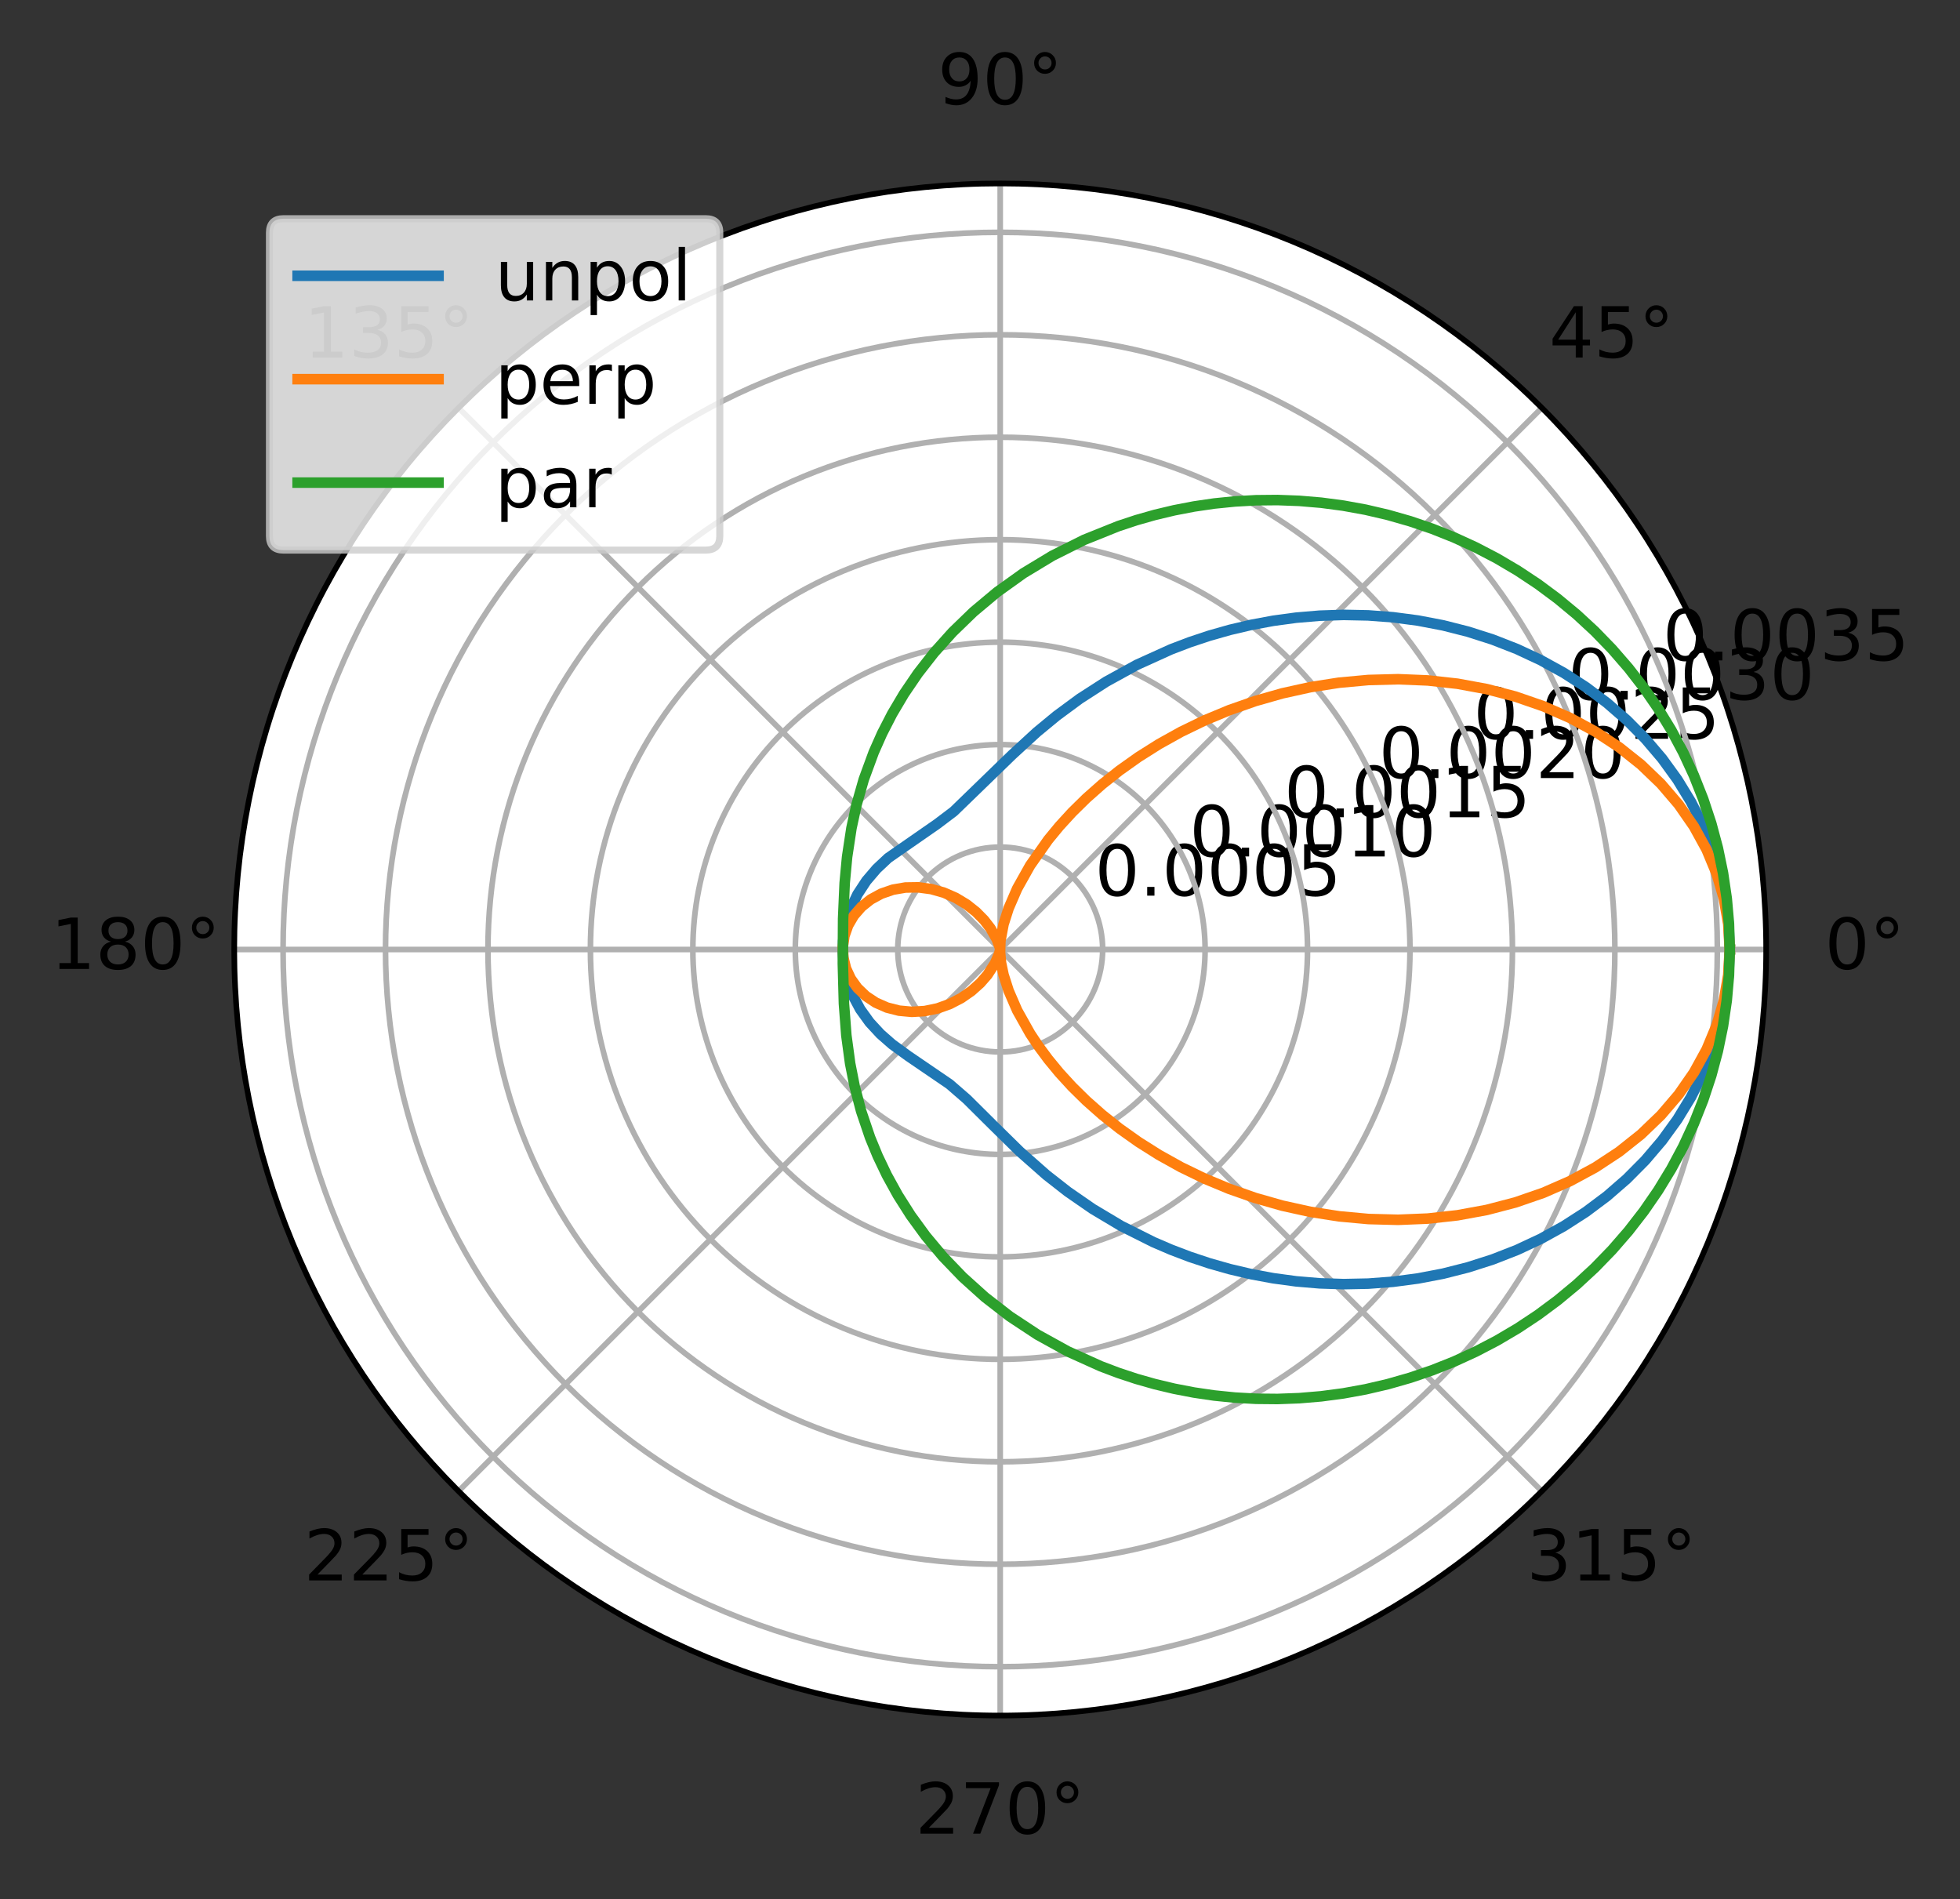 <?xml version="1.0" encoding="utf-8" standalone="no"?>
<!DOCTYPE svg PUBLIC "-//W3C//DTD SVG 1.1//EN"
  "http://www.w3.org/Graphics/SVG/1.1/DTD/svg11.dtd">
<!-- Created with matplotlib (https://matplotlib.org/) -->
<svg height="269.518pt" version="1.1" viewBox="0 0 278.194 269.518" width="278.194pt" xmlns="http://www.w3.org/2000/svg" xmlns:xlink="http://www.w3.org/1999/xlink">
 <rect x="0" y="0" width="278.194" height="269.518" fill="#333333" stroke="none"/>

 <defs>
  <style type="text/css">*{stroke-linecap:butt;stroke-linejoin:round;}</style>
 </defs>
 <g id="figure_1">
  <g id="patch_1">
   <path d="M 0 269.518 
L 278.194 269.518 
L 278.194 0 
L 0 0 
z
" style="fill:none;"/>
  </g>
  <g id="axes_1">
   <g id="patch_2">
    <path d="M 250.684 134.759 
C 250.684 120.482 247.871 106.344 242.408 93.154 
C 236.944 79.964 228.936 67.978 218.84 57.882 
C 208.745 47.787 196.759 39.778 183.569 34.315 
C 170.379 28.851 156.241 26.039 141.964 26.039 
C 127.687 26.039 113.549 28.851 100.358 34.315 
C 87.168 39.778 75.182 47.787 65.087 57.882 
C 54.992 67.978 46.983 79.964 41.52 93.154 
C 36.056 106.344 33.244 120.482 33.244 134.759 
C 33.244 149.036 36.056 163.174 41.52 176.364 
C 46.983 189.555 54.992 201.54 65.087 211.636 
C 75.182 221.731 87.168 229.74 100.358 235.203 
C 113.549 240.667 127.687 243.479 141.964 243.479 
C 156.241 243.479 170.379 240.667 183.569 235.203 
C 196.759 229.74 208.745 221.731 218.84 211.636 
C 228.936 201.54 236.944 189.555 242.408 176.364 
C 247.871 163.174 250.684 149.036 250.684 134.759 
M 141.964 134.759 
C 141.964 134.759 141.964 134.759 141.964 134.759 
C 141.964 134.759 141.964 134.759 141.964 134.759 
C 141.964 134.759 141.964 134.759 141.964 134.759 
C 141.964 134.759 141.964 134.759 141.964 134.759 
C 141.964 134.759 141.964 134.759 141.964 134.759 
C 141.964 134.759 141.964 134.759 141.964 134.759 
C 141.964 134.759 141.964 134.759 141.964 134.759 
C 141.964 134.759 141.964 134.759 141.964 134.759 
C 141.964 134.759 141.964 134.759 141.964 134.759 
C 141.964 134.759 141.964 134.759 141.964 134.759 
C 141.964 134.759 141.964 134.759 141.964 134.759 
C 141.964 134.759 141.964 134.759 141.964 134.759 
C 141.964 134.759 141.964 134.759 141.964 134.759 
C 141.964 134.759 141.964 134.759 141.964 134.759 
C 141.964 134.759 141.964 134.759 141.964 134.759 
C 141.964 134.759 141.964 134.759 141.964 134.759 
M 250.684 134.759 
z
" style="fill:#ffffff;"/>
   </g>
   <g id="matplotlib.axis_1">
    <g id="xtick_1">
     <g id="line2d_1">
      <path clip-path="url(#p9675cecb51)" d="M 141.964 134.759 
L 250.684 134.759 
" style="fill:none;stroke:#b0b0b0;stroke-linecap:square;stroke-width:0.8;"/>
     </g>
     <g id="text_1">
      <!-- 0° -->
      <g transform="translate(259.002 137.518)scale(0.1 -0.1)">
       <defs>
        <path d="M 31.781 66.406 
Q 24.172 66.406 20.328 58.906 
Q 16.5 51.422 16.5 36.375 
Q 16.5 21.391 20.328 13.891 
Q 24.172 6.391 31.781 6.391 
Q 39.453 6.391 43.281 13.891 
Q 47.125 21.391 47.125 36.375 
Q 47.125 51.422 43.281 58.906 
Q 39.453 66.406 31.781 66.406 
z
M 31.781 74.219 
Q 44.047 74.219 50.516 64.516 
Q 56.984 54.828 56.984 36.375 
Q 56.984 17.969 50.516 8.266 
Q 44.047 -1.422 31.781 -1.422 
Q 19.531 -1.422 13.062 8.266 
Q 6.594 17.969 6.594 36.375 
Q 6.594 54.828 13.062 64.516 
Q 19.531 74.219 31.781 74.219 
z
" id="DejaVuSans-48"/>
        <path d="M 25 67.922 
Q 21.094 67.922 18.406 65.203 
Q 15.719 62.5 15.719 58.594 
Q 15.719 54.734 18.406 52.078 
Q 21.094 49.422 25 49.422 
Q 28.906 49.422 31.594 52.078 
Q 34.281 54.734 34.281 58.594 
Q 34.281 62.453 31.562 65.188 
Q 28.859 67.922 25 67.922 
z
M 25 74.219 
Q 28.125 74.219 31 73.016 
Q 33.891 71.828 35.984 69.578 
Q 38.234 67.391 39.359 64.594 
Q 40.484 61.812 40.484 58.594 
Q 40.484 52.156 35.969 47.688 
Q 31.453 43.219 24.906 43.219 
Q 18.312 43.219 13.906 47.609 
Q 9.516 52 9.516 58.594 
Q 9.516 65.141 14 69.672 
Q 18.5 74.219 25 74.219 
z
" id="DejaVuSans-176"/>
       </defs>
       <use xlink:href="#DejaVuSans-48"/>
       <use x="63.623" xlink:href="#DejaVuSans-176"/>
      </g>
     </g>
    </g>
    <g id="xtick_2">
     <g id="line2d_2">
      <path clip-path="url(#p9675cecb51)" d="M 141.964 134.759 
L 218.84 57.882 
" style="fill:none;stroke:#b0b0b0;stroke-linecap:square;stroke-width:0.8;"/>
     </g>
     <g id="text_2">
      <!-- 45° -->
      <g transform="translate(219.877 50.742)scale(0.1 -0.1)">
       <defs>
        <path d="M 37.797 64.312 
L 12.891 25.391 
L 37.797 25.391 
z
M 35.203 72.906 
L 47.609 72.906 
L 47.609 25.391 
L 58.016 25.391 
L 58.016 17.188 
L 47.609 17.188 
L 47.609 0 
L 37.797 0 
L 37.797 17.188 
L 4.891 17.188 
L 4.891 26.703 
z
" id="DejaVuSans-52"/>
        <path d="M 10.797 72.906 
L 49.516 72.906 
L 49.516 64.594 
L 19.828 64.594 
L 19.828 46.734 
Q 21.969 47.469 24.109 47.828 
Q 26.266 48.188 28.422 48.188 
Q 40.625 48.188 47.75 41.5 
Q 54.891 34.812 54.891 23.391 
Q 54.891 11.625 47.562 5.094 
Q 40.234 -1.422 26.906 -1.422 
Q 22.312 -1.422 17.547 -0.641 
Q 12.797 0.141 7.719 1.703 
L 7.719 11.625 
Q 12.109 9.234 16.797 8.062 
Q 21.484 6.891 26.703 6.891 
Q 35.156 6.891 40.078 11.328 
Q 45.016 15.766 45.016 23.391 
Q 45.016 31 40.078 35.438 
Q 35.156 39.891 26.703 39.891 
Q 22.75 39.891 18.812 39.016 
Q 14.891 38.141 10.797 36.281 
z
" id="DejaVuSans-53"/>
       </defs>
       <use xlink:href="#DejaVuSans-52"/>
       <use x="63.623" xlink:href="#DejaVuSans-53"/>
       <use x="127.246" xlink:href="#DejaVuSans-176"/>
      </g>
     </g>
    </g>
    <g id="xtick_3">
     <g id="line2d_3">
      <path clip-path="url(#p9675cecb51)" d="M 141.964 134.759 
L 141.964 26.039 
" style="fill:none;stroke:#b0b0b0;stroke-linecap:square;stroke-width:0.8;"/>
     </g>
     <g id="text_3">
      <!-- 90° -->
      <g transform="translate(133.101 14.798)scale(0.1 -0.1)">
       <defs>
        <path d="M 10.984 1.516 
L 10.984 10.5 
Q 14.703 8.734 18.5 7.812 
Q 22.312 6.891 25.984 6.891 
Q 35.75 6.891 40.891 13.453 
Q 46.047 20.016 46.781 33.406 
Q 43.953 29.203 39.594 26.953 
Q 35.25 24.703 29.984 24.703 
Q 19.047 24.703 12.672 31.312 
Q 6.297 37.938 6.297 49.422 
Q 6.297 60.641 12.938 67.422 
Q 19.578 74.219 30.609 74.219 
Q 43.266 74.219 49.922 64.516 
Q 56.594 54.828 56.594 36.375 
Q 56.594 19.141 48.406 8.859 
Q 40.234 -1.422 26.422 -1.422 
Q 22.703 -1.422 18.891 -0.688 
Q 15.094 0.047 10.984 1.516 
z
M 30.609 32.422 
Q 37.25 32.422 41.125 36.953 
Q 45.016 41.5 45.016 49.422 
Q 45.016 57.281 41.125 61.844 
Q 37.25 66.406 30.609 66.406 
Q 23.969 66.406 20.094 61.844 
Q 16.219 57.281 16.219 49.422 
Q 16.219 41.5 20.094 36.953 
Q 23.969 32.422 30.609 32.422 
z
" id="DejaVuSans-57"/>
       </defs>
       <use xlink:href="#DejaVuSans-57"/>
       <use x="63.623" xlink:href="#DejaVuSans-48"/>
       <use x="127.246" xlink:href="#DejaVuSans-176"/>
      </g>
     </g>
    </g>
    <g id="xtick_4">
     <g id="line2d_4">
      <path clip-path="url(#p9675cecb51)" d="M 141.964 134.759 
L 65.087 57.882 
" style="fill:none;stroke:#b0b0b0;stroke-linecap:square;stroke-width:0.8;"/>
     </g>
     <g id="text_4">
      <!-- 135° -->
      <g transform="translate(43.144 50.742)scale(0.1 -0.1)">
       <defs>
        <path d="M 12.406 8.297 
L 28.516 8.297 
L 28.516 63.922 
L 10.984 60.406 
L 10.984 69.391 
L 28.422 72.906 
L 38.281 72.906 
L 38.281 8.297 
L 54.391 8.297 
L 54.391 0 
L 12.406 0 
z
" id="DejaVuSans-49"/>
        <path d="M 40.578 39.312 
Q 47.656 37.797 51.625 33 
Q 55.609 28.219 55.609 21.188 
Q 55.609 10.406 48.188 4.484 
Q 40.766 -1.422 27.094 -1.422 
Q 22.516 -1.422 17.656 -0.516 
Q 12.797 0.391 7.625 2.203 
L 7.625 11.719 
Q 11.719 9.328 16.594 8.109 
Q 21.484 6.891 26.812 6.891 
Q 36.078 6.891 40.938 10.547 
Q 45.797 14.203 45.797 21.188 
Q 45.797 27.641 41.281 31.266 
Q 36.766 34.906 28.719 34.906 
L 20.219 34.906 
L 20.219 43.016 
L 29.109 43.016 
Q 36.375 43.016 40.234 45.922 
Q 44.094 48.828 44.094 54.297 
Q 44.094 59.906 40.109 62.906 
Q 36.141 65.922 28.719 65.922 
Q 24.656 65.922 20.016 65.031 
Q 15.375 64.156 9.812 62.312 
L 9.812 71.094 
Q 15.438 72.656 20.344 73.438 
Q 25.25 74.219 29.594 74.219 
Q 40.828 74.219 47.359 69.109 
Q 53.906 64.016 53.906 55.328 
Q 53.906 49.266 50.438 45.094 
Q 46.969 40.922 40.578 39.312 
z
" id="DejaVuSans-51"/>
       </defs>
       <use xlink:href="#DejaVuSans-49"/>
       <use x="63.623" xlink:href="#DejaVuSans-51"/>
       <use x="127.246" xlink:href="#DejaVuSans-53"/>
       <use x="190.869" xlink:href="#DejaVuSans-176"/>
      </g>
     </g>
    </g>
    <g id="xtick_5">
     <g id="line2d_5">
      <path clip-path="url(#p9675cecb51)" d="M 141.964 134.759 
L 33.244 134.759 
" style="fill:none;stroke:#b0b0b0;stroke-linecap:square;stroke-width:0.8;"/>
     </g>
     <g id="text_5">
      <!-- 180° -->
      <g transform="translate(7.2 137.518)scale(0.1 -0.1)">
       <defs>
        <path d="M 31.781 34.625 
Q 24.75 34.625 20.719 30.859 
Q 16.703 27.094 16.703 20.516 
Q 16.703 13.922 20.719 10.156 
Q 24.75 6.391 31.781 6.391 
Q 38.812 6.391 42.859 10.172 
Q 46.922 13.969 46.922 20.516 
Q 46.922 27.094 42.891 30.859 
Q 38.875 34.625 31.781 34.625 
z
M 21.922 38.812 
Q 15.578 40.375 12.031 44.719 
Q 8.5 49.078 8.5 55.328 
Q 8.5 64.062 14.719 69.141 
Q 20.953 74.219 31.781 74.219 
Q 42.672 74.219 48.875 69.141 
Q 55.078 64.062 55.078 55.328 
Q 55.078 49.078 51.531 44.719 
Q 48 40.375 41.703 38.812 
Q 48.828 37.156 52.797 32.312 
Q 56.781 27.484 56.781 20.516 
Q 56.781 9.906 50.312 4.234 
Q 43.844 -1.422 31.781 -1.422 
Q 19.734 -1.422 13.25 4.234 
Q 6.781 9.906 6.781 20.516 
Q 6.781 27.484 10.781 32.312 
Q 14.797 37.156 21.922 38.812 
z
M 18.312 54.391 
Q 18.312 48.734 21.844 45.562 
Q 25.391 42.391 31.781 42.391 
Q 38.141 42.391 41.719 45.562 
Q 45.312 48.734 45.312 54.391 
Q 45.312 60.062 41.719 63.234 
Q 38.141 66.406 31.781 66.406 
Q 25.391 66.406 21.844 63.234 
Q 18.312 60.062 18.312 54.391 
z
" id="DejaVuSans-56"/>
       </defs>
       <use xlink:href="#DejaVuSans-49"/>
       <use x="63.623" xlink:href="#DejaVuSans-56"/>
       <use x="127.246" xlink:href="#DejaVuSans-48"/>
       <use x="190.869" xlink:href="#DejaVuSans-176"/>
      </g>
     </g>
    </g>
    <g id="xtick_6">
     <g id="line2d_6">
      <path clip-path="url(#p9675cecb51)" d="M 141.964 134.759 
L 65.087 211.636 
" style="fill:none;stroke:#b0b0b0;stroke-linecap:square;stroke-width:0.8;"/>
     </g>
     <g id="text_6">
      <!-- 225° -->
      <g transform="translate(43.144 224.295)scale(0.1 -0.1)">
       <defs>
        <path d="M 19.188 8.297 
L 53.609 8.297 
L 53.609 0 
L 7.328 0 
L 7.328 8.297 
Q 12.938 14.109 22.625 23.891 
Q 32.328 33.688 34.812 36.531 
Q 39.547 41.844 41.422 45.531 
Q 43.312 49.219 43.312 52.781 
Q 43.312 58.594 39.234 62.25 
Q 35.156 65.922 28.609 65.922 
Q 23.969 65.922 18.812 64.312 
Q 13.672 62.703 7.812 59.422 
L 7.812 69.391 
Q 13.766 71.781 18.938 73 
Q 24.125 74.219 28.422 74.219 
Q 39.75 74.219 46.484 68.547 
Q 53.219 62.891 53.219 53.422 
Q 53.219 48.922 51.531 44.891 
Q 49.859 40.875 45.406 35.406 
Q 44.188 33.984 37.641 27.219 
Q 31.109 20.453 19.188 8.297 
z
" id="DejaVuSans-50"/>
       </defs>
       <use xlink:href="#DejaVuSans-50"/>
       <use x="63.623" xlink:href="#DejaVuSans-50"/>
       <use x="127.246" xlink:href="#DejaVuSans-53"/>
       <use x="190.869" xlink:href="#DejaVuSans-176"/>
      </g>
     </g>
    </g>
    <g id="xtick_7">
     <g id="line2d_7">
      <path clip-path="url(#p9675cecb51)" d="M 141.964 134.759 
L 141.964 243.479 
" style="fill:none;stroke:#b0b0b0;stroke-linecap:square;stroke-width:0.8;"/>
     </g>
     <g id="text_7">
      <!-- 270° -->
      <g transform="translate(129.92 260.238)scale(0.1 -0.1)">
       <defs>
        <path d="M 8.203 72.906 
L 55.078 72.906 
L 55.078 68.703 
L 28.609 0 
L 18.312 0 
L 43.219 64.594 
L 8.203 64.594 
z
" id="DejaVuSans-55"/>
       </defs>
       <use xlink:href="#DejaVuSans-50"/>
       <use x="63.623" xlink:href="#DejaVuSans-55"/>
       <use x="127.246" xlink:href="#DejaVuSans-48"/>
       <use x="190.869" xlink:href="#DejaVuSans-176"/>
      </g>
     </g>
    </g>
    <g id="xtick_8">
     <g id="line2d_8">
      <path clip-path="url(#p9675cecb51)" d="M 141.964 134.759 
L 218.84 211.636 
" style="fill:none;stroke:#b0b0b0;stroke-linecap:square;stroke-width:0.8;"/>
     </g>
     <g id="text_8">
      <!-- 315° -->
      <g transform="translate(216.696 224.295)scale(0.1 -0.1)">
       <use xlink:href="#DejaVuSans-51"/>
       <use x="63.623" xlink:href="#DejaVuSans-49"/>
       <use x="127.246" xlink:href="#DejaVuSans-53"/>
       <use x="190.869" xlink:href="#DejaVuSans-176"/>
      </g>
     </g>
    </g>
   </g>
   <g id="matplotlib.axis_2">
    <g id="ytick_1">
     <g id="line2d_9">
      <path clip-path="url(#p9675cecb51)" d="M 156.505 134.759 
C 156.505 132.85 156.129 130.959 155.398 129.194 
C 154.667 127.43 153.596 125.827 152.246 124.477 
C 150.896 123.127 149.293 122.056 147.528 121.325 
C 145.764 120.594 143.873 120.218 141.964 120.218 
C 140.054 120.218 138.163 120.594 136.399 121.325 
C 134.635 122.056 133.032 123.127 131.682 124.477 
C 130.331 125.827 129.26 127.43 128.529 129.194 
C 127.799 130.959 127.423 132.85 127.423 134.759 
C 127.423 136.669 127.799 138.56 128.529 140.324 
C 129.26 142.088 130.331 143.691 131.682 145.041 
C 133.032 146.391 134.635 147.463 136.399 148.193 
C 138.163 148.924 140.054 149.3 141.964 149.3 
C 143.873 149.3 145.764 148.924 147.528 148.193 
C 149.293 147.463 150.896 146.391 152.246 145.041 
C 153.596 143.691 154.667 142.088 155.398 140.324 
C 156.129 138.56 156.505 136.669 156.505 134.759 
" style="fill:none;stroke:#b0b0b0;stroke-linecap:square;stroke-width:0.8;"/>
     </g>
     <g id="text_9">
      <!-- 0.0005 -->
      <g transform="translate(155.398 127.115)scale(0.1 -0.1)">
       <defs>
        <path d="M 10.688 12.406 
L 21 12.406 
L 21 0 
L 10.688 0 
z
" id="DejaVuSans-46"/>
       </defs>
       <use xlink:href="#DejaVuSans-48"/>
       <use x="63.623" xlink:href="#DejaVuSans-46"/>
       <use x="95.41" xlink:href="#DejaVuSans-48"/>
       <use x="159.033" xlink:href="#DejaVuSans-48"/>
       <use x="222.656" xlink:href="#DejaVuSans-48"/>
       <use x="286.279" xlink:href="#DejaVuSans-53"/>
      </g>
     </g>
    </g>
    <g id="ytick_2">
     <g id="line2d_10">
      <path clip-path="url(#p9675cecb51)" d="M 171.046 134.759 
C 171.046 130.94 170.294 127.158 168.832 123.63 
C 167.371 120.101 165.229 116.895 162.528 114.195 
C 159.828 111.494 156.621 109.352 153.093 107.891 
C 149.565 106.429 145.783 105.677 141.964 105.677 
C 138.145 105.677 134.363 106.429 130.834 107.891 
C 127.306 109.352 124.1 111.494 121.399 114.195 
C 118.699 116.895 116.557 120.101 115.095 123.63 
C 113.634 127.158 112.881 130.94 112.881 134.759 
C 112.881 138.578 113.634 142.36 115.095 145.888 
C 116.557 149.417 118.699 152.623 121.399 155.323 
C 124.1 158.024 127.306 160.166 130.834 161.628 
C 134.363 163.089 138.145 163.841 141.964 163.841 
C 145.783 163.841 149.565 163.089 153.093 161.628 
C 156.621 160.166 159.828 158.024 162.528 155.323 
C 165.229 152.623 167.371 149.417 168.832 145.888 
C 170.294 142.36 171.046 138.578 171.046 134.759 
" style="fill:none;stroke:#b0b0b0;stroke-linecap:square;stroke-width:0.8;"/>
     </g>
     <g id="text_10">
      <!-- 0.0010 -->
      <g transform="translate(168.832 121.55)scale(0.1 -0.1)">
       <use xlink:href="#DejaVuSans-48"/>
       <use x="63.623" xlink:href="#DejaVuSans-46"/>
       <use x="95.41" xlink:href="#DejaVuSans-48"/>
       <use x="159.033" xlink:href="#DejaVuSans-48"/>
       <use x="222.656" xlink:href="#DejaVuSans-49"/>
       <use x="286.279" xlink:href="#DejaVuSans-48"/>
      </g>
     </g>
    </g>
    <g id="ytick_3">
     <g id="line2d_11">
      <path clip-path="url(#p9675cecb51)" d="M 185.587 134.759 
C 185.587 129.03 184.459 123.358 182.267 118.065 
C 180.074 112.773 176.861 107.963 172.81 103.913 
C 168.759 99.862 163.95 96.648 158.658 94.456 
C 153.365 92.264 147.692 91.136 141.964 91.136 
C 136.235 91.136 130.562 92.264 125.27 94.456 
C 119.977 96.648 115.168 99.862 111.117 103.913 
C 107.067 107.963 103.853 112.773 101.661 118.065 
C 99.469 123.358 98.34 129.03 98.34 134.759 
C 98.34 140.488 99.469 146.161 101.661 151.453 
C 103.853 156.746 107.067 161.555 111.117 165.605 
C 115.168 169.656 119.977 172.87 125.27 175.062 
C 130.562 177.254 136.235 178.383 141.964 178.383 
C 147.692 178.383 153.365 177.254 158.658 175.062 
C 163.95 172.87 168.759 169.656 172.81 165.605 
C 176.861 161.555 180.074 156.746 182.267 151.453 
C 184.459 146.161 185.587 140.488 185.587 134.759 
" style="fill:none;stroke:#b0b0b0;stroke-linecap:square;stroke-width:0.8;"/>
     </g>
     <g id="text_11">
      <!-- 0.0015 -->
      <g transform="translate(182.267 115.985)scale(0.1 -0.1)">
       <use xlink:href="#DejaVuSans-48"/>
       <use x="63.623" xlink:href="#DejaVuSans-46"/>
       <use x="95.41" xlink:href="#DejaVuSans-48"/>
       <use x="159.033" xlink:href="#DejaVuSans-48"/>
       <use x="222.656" xlink:href="#DejaVuSans-49"/>
       <use x="286.279" xlink:href="#DejaVuSans-53"/>
      </g>
     </g>
    </g>
    <g id="ytick_4">
     <g id="line2d_12">
      <path clip-path="url(#p9675cecb51)" d="M 200.128 134.759 
C 200.128 127.121 198.624 119.557 195.701 112.5 
C 192.778 105.444 188.493 99.031 183.092 93.63 
C 177.691 88.23 171.279 83.945 164.222 81.022 
C 157.166 78.099 149.602 76.594 141.964 76.594 
C 134.326 76.594 126.762 78.099 119.705 81.022 
C 112.648 83.945 106.236 88.23 100.835 93.63 
C 95.434 99.031 91.15 105.444 88.227 112.5 
C 85.304 119.557 83.799 127.121 83.799 134.759 
C 83.799 142.397 85.304 149.961 88.227 157.018 
C 91.15 164.074 95.434 170.487 100.835 175.888 
C 106.236 181.289 112.648 185.573 119.705 188.496 
C 126.762 191.419 134.326 192.924 141.964 192.924 
C 149.602 192.924 157.166 191.419 164.222 188.496 
C 171.279 185.573 177.691 181.289 183.092 175.888 
C 188.493 170.487 192.778 164.074 195.701 157.018 
C 198.624 149.961 200.128 142.397 200.128 134.759 
" style="fill:none;stroke:#b0b0b0;stroke-linecap:square;stroke-width:0.8;"/>
     </g>
     <g id="text_12">
      <!-- 0.0020 -->
      <g transform="translate(195.701 110.421)scale(0.1 -0.1)">
       <use xlink:href="#DejaVuSans-48"/>
       <use x="63.623" xlink:href="#DejaVuSans-46"/>
       <use x="95.41" xlink:href="#DejaVuSans-48"/>
       <use x="159.033" xlink:href="#DejaVuSans-48"/>
       <use x="222.656" xlink:href="#DejaVuSans-50"/>
       <use x="286.279" xlink:href="#DejaVuSans-48"/>
      </g>
     </g>
    </g>
    <g id="ytick_5">
     <g id="line2d_13">
      <path clip-path="url(#p9675cecb51)" d="M 214.669 134.759 
C 214.669 125.211 212.789 115.757 209.135 106.936 
C 205.481 98.115 200.126 90.1 193.374 83.348 
C 186.623 76.597 178.608 71.241 169.787 67.588 
C 160.966 63.934 151.511 62.053 141.964 62.053 
C 132.416 62.053 122.961 63.934 114.14 67.588 
C 105.32 71.241 97.304 76.597 90.553 83.348 
C 83.802 90.1 78.446 98.115 74.792 106.936 
C 71.139 115.757 69.258 125.211 69.258 134.759 
C 69.258 144.307 71.139 153.761 74.792 162.582 
C 78.446 171.403 83.802 179.419 90.553 186.17 
C 97.304 192.921 105.32 198.277 114.14 201.93 
C 122.961 205.584 132.416 207.465 141.964 207.465 
C 151.511 207.465 160.966 205.584 169.787 201.93 
C 178.608 198.277 186.623 192.921 193.374 186.17 
C 200.126 179.419 205.481 171.403 209.135 162.582 
C 212.789 153.761 214.669 144.307 214.669 134.759 
" style="fill:none;stroke:#b0b0b0;stroke-linecap:square;stroke-width:0.8;"/>
     </g>
     <g id="text_13">
      <!-- 0.0025 -->
      <g transform="translate(209.135 104.856)scale(0.1 -0.1)">
       <use xlink:href="#DejaVuSans-48"/>
       <use x="63.623" xlink:href="#DejaVuSans-46"/>
       <use x="95.41" xlink:href="#DejaVuSans-48"/>
       <use x="159.033" xlink:href="#DejaVuSans-48"/>
       <use x="222.656" xlink:href="#DejaVuSans-50"/>
       <use x="286.279" xlink:href="#DejaVuSans-53"/>
      </g>
     </g>
    </g>
    <g id="ytick_6">
     <g id="line2d_14">
      <path clip-path="url(#p9675cecb51)" d="M 229.211 134.759 
C 229.211 123.302 226.954 111.956 222.569 101.371 
C 218.185 90.786 211.758 81.168 203.657 73.066 
C 195.555 64.965 185.937 58.538 175.352 54.153 
C 164.767 49.769 153.421 47.512 141.964 47.512 
C 130.507 47.512 119.161 49.769 108.576 54.153 
C 97.991 58.538 88.372 64.965 80.271 73.066 
C 72.169 81.168 65.743 90.786 61.358 101.371 
C 56.974 111.956 54.717 123.302 54.717 134.759 
C 54.717 146.216 56.974 157.562 61.358 168.147 
C 65.743 178.732 72.169 188.351 80.271 196.452 
C 88.372 204.553 97.991 210.98 108.576 215.365 
C 119.161 219.749 130.507 222.006 141.964 222.006 
C 153.421 222.006 164.767 219.749 175.352 215.365 
C 185.937 210.98 195.555 204.553 203.657 196.452 
C 211.758 188.351 218.185 178.732 222.569 168.147 
C 226.954 157.562 229.211 146.216 229.211 134.759 
" style="fill:none;stroke:#b0b0b0;stroke-linecap:square;stroke-width:0.8;"/>
     </g>
     <g id="text_14">
      <!-- 0.0030 -->
      <g transform="translate(222.569 99.291)scale(0.1 -0.1)">
       <use xlink:href="#DejaVuSans-48"/>
       <use x="63.623" xlink:href="#DejaVuSans-46"/>
       <use x="95.41" xlink:href="#DejaVuSans-48"/>
       <use x="159.033" xlink:href="#DejaVuSans-48"/>
       <use x="222.656" xlink:href="#DejaVuSans-51"/>
       <use x="286.279" xlink:href="#DejaVuSans-48"/>
      </g>
     </g>
    </g>
    <g id="ytick_7">
     <g id="line2d_15">
      <path clip-path="url(#p9675cecb51)" d="M 243.752 134.759 
C 243.752 121.392 241.119 108.156 236.004 95.806 
C 230.888 83.457 223.39 72.236 213.939 62.784 
C 204.487 53.332 193.266 45.834 180.916 40.719 
C 168.567 35.604 155.33 32.971 141.964 32.971 
C 128.597 32.971 115.36 35.604 103.011 40.719 
C 90.662 45.834 79.44 53.332 69.989 62.784 
C 60.537 72.236 53.039 83.457 47.924 95.806 
C 42.809 108.156 40.176 121.392 40.176 134.759 
C 40.176 148.126 42.809 161.362 47.924 173.712 
C 53.039 186.061 60.537 197.282 69.989 206.734 
C 79.44 216.186 90.662 223.684 103.011 228.799 
C 115.36 233.914 128.597 236.547 141.964 236.547 
C 155.33 236.547 168.567 233.914 180.916 228.799 
C 193.266 223.684 204.487 216.186 213.939 206.734 
C 223.39 197.282 230.888 186.061 236.004 173.712 
C 241.119 161.362 243.752 148.126 243.752 134.759 
" style="fill:none;stroke:#b0b0b0;stroke-linecap:square;stroke-width:0.8;"/>
     </g>
     <g id="text_15">
      <!-- 0.0035 -->
      <g transform="translate(236.004 93.727)scale(0.1 -0.1)">
       <use xlink:href="#DejaVuSans-48"/>
       <use x="63.623" xlink:href="#DejaVuSans-46"/>
       <use x="95.41" xlink:href="#DejaVuSans-48"/>
       <use x="159.033" xlink:href="#DejaVuSans-48"/>
       <use x="222.656" xlink:href="#DejaVuSans-51"/>
       <use x="286.279" xlink:href="#DejaVuSans-53"/>
      </g>
     </g>
    </g>
   </g>
   <g id="line2d_16">
    <path clip-path="url(#p9675cecb51)" d="M 245.509 134.759 
L 245.352 131.128 
L 244.883 127.522 
L 244.106 123.963 
L 243.028 120.475 
L 241.657 117.08 
L 240.005 113.8 
L 238.086 110.654 
L 235.915 107.66 
L 233.51 104.836 
L 230.89 102.196 
L 228.076 99.752 
L 225.089 97.516 
L 221.952 95.495 
L 218.688 93.695 
L 215.319 92.121 
L 211.87 90.773 
L 208.363 89.651 
L 204.821 88.753 
L 201.265 88.073 
L 197.717 87.605 
L 194.196 87.34 
L 190.72 87.269 
L 187.307 87.381 
L 183.971 87.663 
L 180.727 88.102 
L 177.586 88.685 
L 174.559 89.395 
L 171.653 90.22 
L 168.876 91.143 
L 166.233 92.15 
L 161.358 94.357 
L 157.036 96.731 
L 153.252 99.17 
L 149.974 101.588 
L 147.155 103.914 
L 143.664 107.12 
L 135.368 115.163 
L 133.022 116.939 
L 126.056 121.777 
L 124.435 123.296 
L 122.965 125.016 
L 121.705 126.935 
L 120.708 129.03 
L 120.212 130.507 
L 119.862 132.03 
L 119.665 133.584 
L 119.625 135.151 
L 119.744 136.714 
L 120.018 138.255 
L 120.442 139.756 
L 121.008 141.204 
L 122.098 143.244 
L 123.435 145.099 
L 124.962 146.751 
L 126.62 148.205 
L 128.936 149.891 
L 134.773 153.874 
L 137.227 156.002 
L 140.872 159.622 
L 144.739 163.423 
L 148.51 166.752 
L 151.552 169.132 
L 155.078 171.57 
L 159.128 173.988 
L 163.726 176.292 
L 166.233 177.368 
L 168.876 178.375 
L 171.653 179.298 
L 174.559 180.123 
L 177.586 180.834 
L 180.727 181.416 
L 183.971 181.855 
L 187.307 182.137 
L 190.72 182.249 
L 194.196 182.178 
L 197.717 181.914 
L 201.265 181.445 
L 204.821 180.765 
L 208.363 179.867 
L 211.87 178.745 
L 215.319 177.397 
L 218.688 175.823 
L 221.952 174.023 
L 225.089 172.002 
L 228.076 169.766 
L 230.89 167.322 
L 233.51 164.682 
L 235.915 161.858 
L 238.086 158.864 
L 240.005 155.718 
L 241.657 152.438 
L 243.028 149.043 
L 244.106 145.555 
L 244.883 141.996 
L 245.352 138.39 
L 245.509 134.759 
L 245.509 134.759 
" style="fill:none;stroke:#1f77b4;stroke-linecap:square;stroke-width:1.5;"/>
   </g>
   <g id="line2d_17">
    <path clip-path="url(#p9675cecb51)" d="M 245.509 134.759 
L 245.301 131.13 
L 244.68 127.536 
L 243.653 124.011 
L 242.229 120.588 
L 240.424 117.299 
L 238.255 114.174 
L 235.745 111.241 
L 232.918 108.525 
L 229.803 106.048 
L 226.43 103.829 
L 222.831 101.885 
L 219.039 100.226 
L 215.091 98.863 
L 211.02 97.799 
L 206.863 97.036 
L 202.656 96.571 
L 198.431 96.398 
L 194.224 96.509 
L 190.065 96.89 
L 185.985 97.527 
L 182.01 98.403 
L 178.167 99.497 
L 174.476 100.788 
L 170.959 102.252 
L 167.63 103.866 
L 164.504 105.605 
L 161.591 107.443 
L 158.898 109.355 
L 156.429 111.316 
L 154.185 113.302 
L 152.166 115.289 
L 150.367 117.254 
L 148.781 119.178 
L 146.215 122.826 
L 144.379 126.101 
L 143.162 128.904 
L 142.439 131.172 
L 141.997 133.511 
L 141.958 134.712 
L 141.881 134.39 
L 141.473 133.3 
L 140.578 131.738 
L 139.68 130.581 
L 138.544 129.429 
L 137.19 128.355 
L 135.649 127.424 
L 133.961 126.686 
L 132.175 126.181 
L 130.341 125.935 
L 128.513 125.962 
L 126.743 126.266 
L 125.082 126.837 
L 123.577 127.658 
L 122.27 128.702 
L 121.196 129.937 
L 120.385 131.322 
L 119.858 132.814 
L 119.63 134.367 
L 119.706 135.932 
L 120.085 137.461 
L 120.756 138.905 
L 121.702 140.22 
L 122.896 141.364 
L 124.307 142.301 
L 125.896 142.999 
L 127.617 143.438 
L 129.423 143.604 
L 131.26 143.494 
L 133.077 143.116 
L 134.82 142.49 
L 136.44 141.65 
L 137.893 140.64 
L 139.141 139.519 
L 140.16 138.354 
L 141.233 136.701 
L 141.792 135.42 
L 141.958 134.806 
L 141.947 135.148 
L 142.08 136.644 
L 142.439 138.346 
L 143.162 140.614 
L 144.379 143.418 
L 146.215 146.692 
L 147.401 148.477 
L 148.781 150.34 
L 150.367 152.264 
L 152.166 154.229 
L 154.185 156.216 
L 156.429 158.202 
L 158.898 160.163 
L 161.591 162.075 
L 164.504 163.913 
L 167.63 165.652 
L 170.959 167.266 
L 174.476 168.73 
L 178.167 170.021 
L 182.01 171.115 
L 185.985 171.991 
L 190.065 172.628 
L 194.224 173.009 
L 198.431 173.12 
L 202.656 172.947 
L 206.863 172.482 
L 211.02 171.719 
L 215.091 170.655 
L 219.039 169.292 
L 222.831 167.633 
L 226.43 165.689 
L 229.803 163.47 
L 232.918 160.994 
L 235.745 158.277 
L 238.255 155.344 
L 240.424 152.219 
L 242.229 148.93 
L 243.653 145.507 
L 244.68 141.982 
L 245.301 138.388 
L 245.509 134.759 
L 245.509 134.759 
" style="fill:none;stroke:#ff7f0e;stroke-linecap:square;stroke-width:1.5;"/>
   </g>
   <g id="line2d_18">
    <path clip-path="url(#p9675cecb51)" d="M 245.509 134.759 
L 245.403 131.127 
L 245.086 127.508 
L 244.56 123.915 
L 243.827 120.362 
L 242.89 116.862 
L 241.755 113.426 
L 240.426 110.067 
L 238.911 106.796 
L 237.216 103.625 
L 235.35 100.563 
L 233.321 97.62 
L 231.139 94.805 
L 228.814 92.127 
L 226.355 89.591 
L 223.775 87.206 
L 221.084 84.975 
L 218.295 82.904 
L 215.418 80.997 
L 212.465 79.255 
L 209.449 77.682 
L 206.382 76.277 
L 203.274 75.042 
L 200.138 73.975 
L 196.984 73.074 
L 193.824 72.338 
L 190.669 71.764 
L 187.527 71.347 
L 184.409 71.084 
L 181.324 70.969 
L 178.281 70.998 
L 175.286 71.164 
L 172.349 71.461 
L 169.475 71.882 
L 166.671 72.421 
L 163.941 73.07 
L 161.291 73.823 
L 158.725 74.672 
L 153.859 76.627 
L 149.362 78.878 
L 145.248 81.365 
L 141.519 84.035 
L 138.171 86.835 
L 135.194 89.718 
L 132.573 92.642 
L 130.287 95.57 
L 128.313 98.471 
L 126.627 101.318 
L 125.202 104.091 
L 124.011 106.774 
L 122.604 110.607 
L 121.578 114.193 
L 120.852 117.53 
L 120.234 121.613 
L 119.889 125.33 
L 119.667 130.4 
L 119.629 136.724 
L 119.785 142.442 
L 120.126 146.945 
L 120.665 150.93 
L 121.306 154.185 
L 122.224 157.688 
L 123.494 161.44 
L 124.579 164.073 
L 125.884 166.803 
L 127.436 169.616 
L 129.263 172.493 
L 131.389 175.411 
L 133.84 178.341 
L 136.637 181.249 
L 139.798 184.096 
L 143.335 186.837 
L 147.257 189.423 
L 151.563 191.799 
L 156.247 193.909 
L 158.725 194.846 
L 161.291 195.695 
L 163.941 196.448 
L 166.671 197.097 
L 169.475 197.636 
L 172.349 198.058 
L 175.286 198.354 
L 178.281 198.52 
L 181.324 198.549 
L 184.409 198.434 
L 187.527 198.171 
L 190.669 197.754 
L 193.824 197.18 
L 196.984 196.444 
L 200.138 195.543 
L 203.274 194.476 
L 206.382 193.241 
L 209.449 191.836 
L 212.465 190.263 
L 215.418 188.521 
L 218.295 186.614 
L 221.084 184.543 
L 223.775 182.312 
L 226.355 179.927 
L 228.814 177.391 
L 231.139 174.713 
L 233.321 171.898 
L 235.35 168.955 
L 237.216 165.893 
L 238.911 162.722 
L 240.426 159.451 
L 241.755 156.092 
L 242.89 152.657 
L 243.827 149.156 
L 244.56 145.603 
L 245.086 142.011 
L 245.403 138.391 
L 245.509 134.759 
L 245.509 134.759 
" style="fill:none;stroke:#2ca02c;stroke-linecap:square;stroke-width:1.5;"/>
   </g>
   <g id="patch_3">
    <path d="M 250.684 134.759 
C 250.684 120.482 247.871 106.344 242.408 93.154 
C 236.944 79.964 228.936 67.978 218.84 57.882 
C 208.745 47.787 196.759 39.778 183.569 34.315 
C 170.379 28.851 156.241 26.039 141.964 26.039 
C 127.687 26.039 113.549 28.851 100.358 34.315 
C 87.168 39.778 75.182 47.787 65.087 57.882 
C 54.992 67.978 46.983 79.964 41.52 93.154 
C 36.056 106.344 33.244 120.482 33.244 134.759 
C 33.244 149.036 36.056 163.174 41.52 176.364 
C 46.983 189.555 54.992 201.54 65.087 211.636 
C 75.182 221.731 87.168 229.74 100.358 235.203 
C 113.549 240.667 127.687 243.479 141.964 243.479 
C 156.241 243.479 170.379 240.667 183.569 235.203 
C 196.759 229.74 208.745 221.731 218.84 211.636 
C 228.936 201.54 236.944 189.555 242.408 176.364 
C 247.871 163.174 250.684 149.036 250.684 134.759 
" style="fill:none;stroke:#000000;stroke-linecap:square;stroke-linejoin:miter;stroke-width:0.8;"/>
   </g>
   <g id="legend_1">
    <g id="patch_4">
     <path d="M 40.244 78.073 
L 100.164 78.073 
Q 102.164 78.073 102.164 76.073 
L 102.164 33.039 
Q 102.164 31.039 100.164 31.039 
L 40.244 31.039 
Q 38.244 31.039 38.244 33.039 
L 38.244 76.073 
Q 38.244 78.073 40.244 78.073 
z
" style="fill:#ffffff;opacity:0.8;stroke:#cccccc;stroke-linejoin:miter;"/>
    </g>
    <g id="line2d_19">
     <path d="M 42.244 39.138 
L 62.244 39.138 
" style="fill:none;stroke:#1f77b4;stroke-linecap:square;stroke-width:1.5;"/>
    </g>
    <g id="line2d_20"/>
    <g id="text_16">
     <!-- unpol -->
     <g transform="translate(70.244 42.638)scale(0.1 -0.1)">
      <defs>
       <path d="M 8.5 21.578 
L 8.5 54.688 
L 17.484 54.688 
L 17.484 21.922 
Q 17.484 14.156 20.5 10.266 
Q 23.531 6.391 29.594 6.391 
Q 36.859 6.391 41.078 11.031 
Q 45.312 15.672 45.312 23.688 
L 45.312 54.688 
L 54.297 54.688 
L 54.297 0 
L 45.312 0 
L 45.312 8.406 
Q 42.047 3.422 37.719 1 
Q 33.406 -1.422 27.688 -1.422 
Q 18.266 -1.422 13.375 4.438 
Q 8.5 10.297 8.5 21.578 
z
M 31.109 56 
z
" id="DejaVuSans-117"/>
       <path d="M 54.891 33.016 
L 54.891 0 
L 45.906 0 
L 45.906 32.719 
Q 45.906 40.484 42.875 44.328 
Q 39.844 48.188 33.797 48.188 
Q 26.516 48.188 22.312 43.547 
Q 18.109 38.922 18.109 30.906 
L 18.109 0 
L 9.078 0 
L 9.078 54.688 
L 18.109 54.688 
L 18.109 46.188 
Q 21.344 51.125 25.703 53.562 
Q 30.078 56 35.797 56 
Q 45.219 56 50.047 50.172 
Q 54.891 44.344 54.891 33.016 
z
" id="DejaVuSans-110"/>
       <path d="M 18.109 8.203 
L 18.109 -20.797 
L 9.078 -20.797 
L 9.078 54.688 
L 18.109 54.688 
L 18.109 46.391 
Q 20.953 51.266 25.266 53.625 
Q 29.594 56 35.594 56 
Q 45.562 56 51.781 48.094 
Q 58.016 40.188 58.016 27.297 
Q 58.016 14.406 51.781 6.484 
Q 45.562 -1.422 35.594 -1.422 
Q 29.594 -1.422 25.266 0.953 
Q 20.953 3.328 18.109 8.203 
z
M 48.688 27.297 
Q 48.688 37.203 44.609 42.844 
Q 40.531 48.484 33.406 48.484 
Q 26.266 48.484 22.188 42.844 
Q 18.109 37.203 18.109 27.297 
Q 18.109 17.391 22.188 11.75 
Q 26.266 6.109 33.406 6.109 
Q 40.531 6.109 44.609 11.75 
Q 48.688 17.391 48.688 27.297 
z
" id="DejaVuSans-112"/>
       <path d="M 30.609 48.391 
Q 23.391 48.391 19.188 42.75 
Q 14.984 37.109 14.984 27.297 
Q 14.984 17.484 19.156 11.844 
Q 23.344 6.203 30.609 6.203 
Q 37.797 6.203 41.984 11.859 
Q 46.188 17.531 46.188 27.297 
Q 46.188 37.016 41.984 42.703 
Q 37.797 48.391 30.609 48.391 
z
M 30.609 56 
Q 42.328 56 49.016 48.375 
Q 55.719 40.766 55.719 27.297 
Q 55.719 13.875 49.016 6.219 
Q 42.328 -1.422 30.609 -1.422 
Q 18.844 -1.422 12.172 6.219 
Q 5.516 13.875 5.516 27.297 
Q 5.516 40.766 12.172 48.375 
Q 18.844 56 30.609 56 
z
" id="DejaVuSans-111"/>
       <path d="M 9.422 75.984 
L 18.406 75.984 
L 18.406 0 
L 9.422 0 
z
" id="DejaVuSans-108"/>
      </defs>
      <use xlink:href="#DejaVuSans-117"/>
      <use x="63.379" xlink:href="#DejaVuSans-110"/>
      <use x="126.758" xlink:href="#DejaVuSans-112"/>
      <use x="190.234" xlink:href="#DejaVuSans-111"/>
      <use x="251.416" xlink:href="#DejaVuSans-108"/>
     </g>
    </g>
    <g id="line2d_21">
     <path d="M 42.244 53.816 
L 62.244 53.816 
" style="fill:none;stroke:#ff7f0e;stroke-linecap:square;stroke-width:1.5;"/>
    </g>
    <g id="line2d_22"/>
    <g id="text_17">
     <!-- perp -->
     <g transform="translate(70.244 57.316)scale(0.1 -0.1)">
      <defs>
       <path d="M 56.203 29.594 
L 56.203 25.203 
L 14.891 25.203 
Q 15.484 15.922 20.484 11.062 
Q 25.484 6.203 34.422 6.203 
Q 39.594 6.203 44.453 7.469 
Q 49.312 8.734 54.109 11.281 
L 54.109 2.781 
Q 49.266 0.734 44.188 -0.344 
Q 39.109 -1.422 33.891 -1.422 
Q 20.797 -1.422 13.156 6.188 
Q 5.516 13.812 5.516 26.812 
Q 5.516 40.234 12.766 48.109 
Q 20.016 56 32.328 56 
Q 43.359 56 49.781 48.891 
Q 56.203 41.797 56.203 29.594 
z
M 47.219 32.234 
Q 47.125 39.594 43.094 43.984 
Q 39.062 48.391 32.422 48.391 
Q 24.906 48.391 20.391 44.141 
Q 15.875 39.891 15.188 32.172 
z
" id="DejaVuSans-101"/>
       <path d="M 41.109 46.297 
Q 39.594 47.172 37.812 47.578 
Q 36.031 48 33.891 48 
Q 26.266 48 22.188 43.047 
Q 18.109 38.094 18.109 28.812 
L 18.109 0 
L 9.078 0 
L 9.078 54.688 
L 18.109 54.688 
L 18.109 46.188 
Q 20.953 51.172 25.484 53.578 
Q 30.031 56 36.531 56 
Q 37.453 56 38.578 55.875 
Q 39.703 55.766 41.062 55.516 
z
" id="DejaVuSans-114"/>
      </defs>
      <use xlink:href="#DejaVuSans-112"/>
      <use x="63.477" xlink:href="#DejaVuSans-101"/>
      <use x="125" xlink:href="#DejaVuSans-114"/>
      <use x="166.113" xlink:href="#DejaVuSans-112"/>
     </g>
    </g>
    <g id="line2d_23">
     <path d="M 42.244 68.494 
L 62.244 68.494 
" style="fill:none;stroke:#2ca02c;stroke-linecap:square;stroke-width:1.5;"/>
    </g>
    <g id="line2d_24"/>
    <g id="text_18">
     <!-- par -->
     <g transform="translate(70.244 71.994)scale(0.1 -0.1)">
      <defs>
       <path d="M 34.281 27.484 
Q 23.391 27.484 19.188 25 
Q 14.984 22.516 14.984 16.5 
Q 14.984 11.719 18.141 8.906 
Q 21.297 6.109 26.703 6.109 
Q 34.188 6.109 38.703 11.406 
Q 43.219 16.703 43.219 25.484 
L 43.219 27.484 
z
M 52.203 31.203 
L 52.203 0 
L 43.219 0 
L 43.219 8.297 
Q 40.141 3.328 35.547 0.953 
Q 30.953 -1.422 24.312 -1.422 
Q 15.922 -1.422 10.953 3.297 
Q 6 8.016 6 15.922 
Q 6 25.141 12.172 29.828 
Q 18.359 34.516 30.609 34.516 
L 43.219 34.516 
L 43.219 35.406 
Q 43.219 41.609 39.141 45 
Q 35.062 48.391 27.688 48.391 
Q 23 48.391 18.547 47.266 
Q 14.109 46.141 10.016 43.891 
L 10.016 52.203 
Q 14.938 54.109 19.578 55.047 
Q 24.219 56 28.609 56 
Q 40.484 56 46.344 49.844 
Q 52.203 43.703 52.203 31.203 
z
" id="DejaVuSans-97"/>
      </defs>
      <use xlink:href="#DejaVuSans-112"/>
      <use x="63.477" xlink:href="#DejaVuSans-97"/>
      <use x="124.756" xlink:href="#DejaVuSans-114"/>
     </g>
    </g>
   </g>
  </g>
 </g>
 <defs>
  <clipPath id="p9675cecb51">
   <path d="M 250.684 134.759 
C 250.684 120.482 247.871 106.344 242.408 93.154 
C 236.944 79.964 228.936 67.978 218.84 57.882 
C 208.745 47.787 196.759 39.778 183.569 34.315 
C 170.379 28.851 156.241 26.039 141.964 26.039 
C 127.687 26.039 113.549 28.851 100.358 34.315 
C 87.168 39.778 75.182 47.787 65.087 57.882 
C 54.992 67.978 46.983 79.964 41.52 93.154 
C 36.056 106.344 33.244 120.482 33.244 134.759 
C 33.244 149.036 36.056 163.174 41.52 176.364 
C 46.983 189.555 54.992 201.54 65.087 211.636 
C 75.182 221.731 87.168 229.74 100.358 235.203 
C 113.549 240.667 127.687 243.479 141.964 243.479 
C 156.241 243.479 170.379 240.667 183.569 235.203 
C 196.759 229.74 208.745 221.731 218.84 211.636 
C 228.936 201.54 236.944 189.555 242.408 176.364 
C 247.871 163.174 250.684 149.036 250.684 134.759 
M 141.964 134.759 
C 141.964 134.759 141.964 134.759 141.964 134.759 
C 141.964 134.759 141.964 134.759 141.964 134.759 
C 141.964 134.759 141.964 134.759 141.964 134.759 
C 141.964 134.759 141.964 134.759 141.964 134.759 
C 141.964 134.759 141.964 134.759 141.964 134.759 
C 141.964 134.759 141.964 134.759 141.964 134.759 
C 141.964 134.759 141.964 134.759 141.964 134.759 
C 141.964 134.759 141.964 134.759 141.964 134.759 
C 141.964 134.759 141.964 134.759 141.964 134.759 
C 141.964 134.759 141.964 134.759 141.964 134.759 
C 141.964 134.759 141.964 134.759 141.964 134.759 
C 141.964 134.759 141.964 134.759 141.964 134.759 
C 141.964 134.759 141.964 134.759 141.964 134.759 
C 141.964 134.759 141.964 134.759 141.964 134.759 
C 141.964 134.759 141.964 134.759 141.964 134.759 
C 141.964 134.759 141.964 134.759 141.964 134.759 
M 250.684 134.759 
z
"/>
  </clipPath>
 </defs>
</svg>
